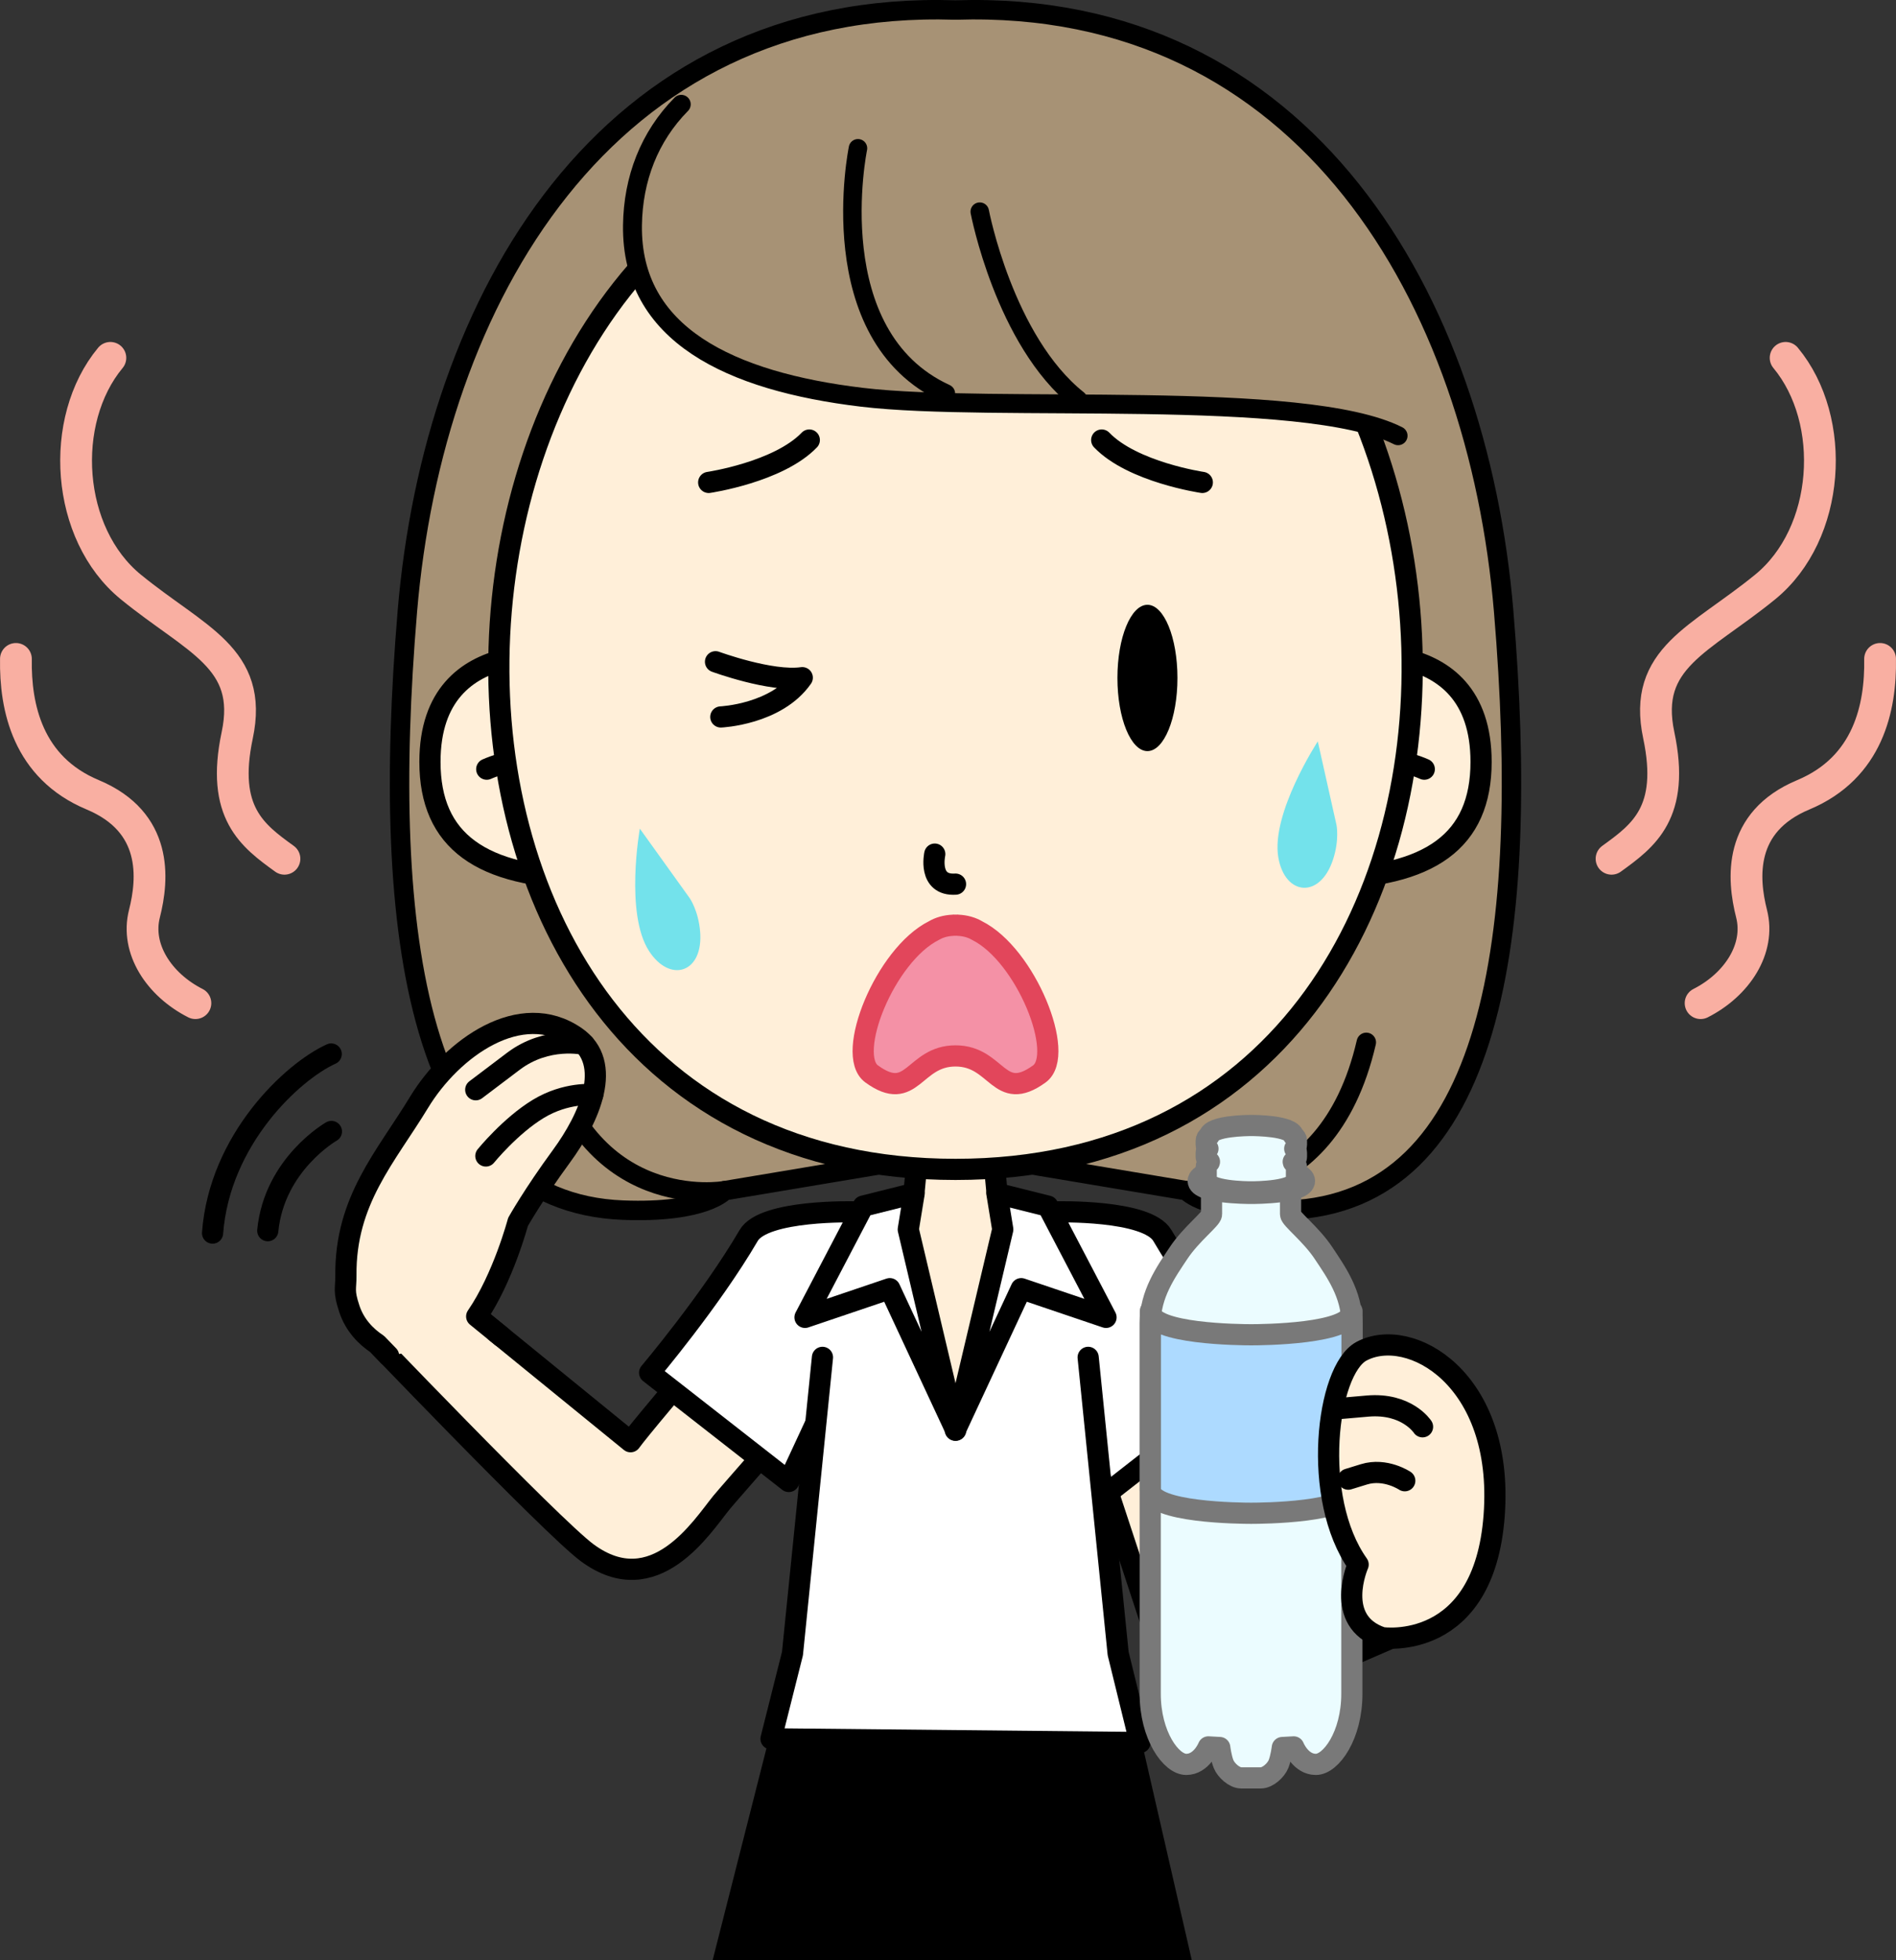 <?xml version="1.0" encoding="UTF-8" standalone="no"?>
<svg
   xmlns:dc="http://purl.org/dc/elements/1.1/"
   xmlns:cc="http://creativecommons.org/ns#"
   xmlns:rdf="http://www.w3.org/1999/02/22-rdf-syntax-ns#"
   xmlns:svg="http://www.w3.org/2000/svg"
   xmlns="http://www.w3.org/2000/svg"
   xmlns:sodipodi="http://sodipodi.sourceforge.net/DTD/sodipodi-0.dtd"
   xmlns:inkscape="http://www.inkscape.org/namespaces/inkscape"
   version="1.1"
   x="0"
   y="0"
   width="86.183mm"
   height="89.054mm"
   viewBox="0 0 325.73 336.581"
   id="svg176"
   sodipodi:docname="humid.svg"
   inkscape:version="1.0.2-2 (e86c870879, 2021-01-15)">
  <rect x="0" y="0" width="325.73" height="336.581" fill="#333333" stroke="none"/>
  <sodipodi:namedview
     pagecolor="#ffffff"
     bordercolor="#666666"
     borderopacity="1"
     objecttolerance="10"
     gridtolerance="10"
     guidetolerance="10"
     inkscape:pageopacity="0"
     inkscape:pageshadow="2"
     inkscape:window-width="1920"
     inkscape:window-height="1017"
     id="namedview178"
     showgrid="false"
     fit-margin-top="0"
     fit-margin-left="0"
     fit-margin-right="0"
     fit-margin-bottom="0"
     inkscape:zoom="1.1363637"
     inkscape:cx="39.638503"
     inkscape:cy="141.05818"
     inkscape:window-x="-8"
     inkscape:window-y="-8"
     inkscape:window-maximized="1"
     inkscape:current-layer="g173"
     inkscape:document-rotation="0"
     units="mm" />
  <defs
     id="defs5">
    <clipPath
       id="Clip_1">
      <path
         d="M 361.897,-0.958 V 372.885 H 0.316 V -0.958 Z"
         id="path2" />
    </clipPath>
  </defs>
  <g
     id="Layer_1"
     transform="translate(-2.259,-36.304)">
    <g
       clip-path="url(#Clip_1)"
       id="g173">
      <path
         d="M 260.588,141.295 C 256.114,87.87 226.597,36.081 166.415,38.026 106.232,36.081 76.715,87.87 72.241,141.295 c -4.671,55.771 1.767,101.434 37.059,102.798 14.16,0.547 17.414,-3.334 17.414,-3.334 l 39.701,-6.644 39.7,6.644 c 0,0 3.255,3.881 17.415,3.334 35.293,-1.365 41.73,-47.027 37.058,-102.798"
         fill="#a79275"
         id="path11"
         style="stroke-width:0.91" />
      <path
         d="M 260.588,141.295 C 256.114,87.87 226.597,36.081 166.415,38.026 106.232,36.081 76.715,87.87 72.241,141.295 c -4.671,55.771 1.767,101.434 37.059,102.798 14.16,0.547 17.414,-3.334 17.414,-3.334 l 39.701,-6.644 39.7,6.644 c 0,0 3.255,3.881 17.415,3.334 35.293,-1.365 41.73,-47.027 37.058,-102.798 z"
         fill-opacity="0"
         stroke="#797979"
         stroke-width="3.34"
         stroke-linecap="round"
         stroke-linejoin="round"
         id="path13"
         style="stroke:#000000;stroke-opacity:1" />
      <path
         d="m 126.714,240.759 c 0,0 -23.992,4.241 -30.873,-25.474"
         fill-opacity="0"
         stroke="#797979"
         stroke-width="3.34"
         stroke-linecap="round"
         stroke-linejoin="round"
         id="path15"
         style="stroke:#000000;stroke-opacity:1" />
      <path
         d="m 206.115,240.759 c 0,0 23.992,4.241 30.874,-25.474"
         fill-opacity="0"
         stroke="#797979"
         stroke-width="3.34"
         stroke-linecap="round"
         stroke-linejoin="round"
         id="path17"
         style="stroke:#000000;stroke-opacity:1" />
      <path
         d="m 194.941,251.554 c 0,0 0.066,-1.165 -4.98,-3.949 -5.048,-2.784 -15.625,-6.624 -22.063,-6.269 -1.474,0.082 -2.357,0.145 -2.379,0.146 -0.021,9.1e-4 -0.922,0.035 -2.395,0.112 -6.44,0.338 -16.544,5.29 -21.264,8.6 -4.72,3.308 -4.528,4.459 -4.528,4.459 0.268,6.096 5.818,21.742 5.818,21.742 l 24.169,-1.3 24.169,-1.3 c 0,0 3.838,-16.151 3.452,-22.241"
         fill="#ffffff"
         id="path19"
         style="stroke-width:0.91" />
      <path
         d="m 194.941,251.554 c 0,0 0.066,-1.165 -4.98,-3.949 -5.048,-2.784 -15.625,-6.624 -22.063,-6.269 -1.474,0.082 -2.357,0.145 -2.379,0.146 -0.021,9.1e-4 -0.922,0.035 -2.395,0.112 -6.44,0.338 -16.544,5.29 -21.264,8.6 -4.72,3.308 -4.528,4.459 -4.528,4.459 0.268,6.096 5.818,21.742 5.818,21.742 l 24.169,-1.3 24.169,-1.3 c 0,0 3.838,-16.151 3.452,-22.241 z"
         fill-opacity="0"
         stroke="#797979"
         stroke-width="3.639"
         stroke-linecap="round"
         stroke-linejoin="round"
         id="path21" />
      <path
         d="m 177.606,243.557 -4.049,-2.342 -1.238,-13.082 -5.904,-3.839 -5.904,3.839 -1.239,13.082 -4.049,2.342 c 0,7.703 11.192,38.578 11.192,38.578 0,0 11.191,-30.701 11.191,-38.578"
         fill="#ffefd9"
         id="path23"
         style="stroke-width:0.91" />
      <path
         d="m 177.606,243.557 -4.049,-2.342 -1.238,-13.082 -5.904,-3.839 -5.904,3.839 -1.239,13.082 -4.049,2.342 c 0,7.703 11.192,38.578 11.192,38.578 0,0 11.191,-30.701 11.191,-38.578 z"
         fill-opacity="0"
         stroke="#797979"
         stroke-width="3.639"
         stroke-linecap="round"
         stroke-linejoin="round"
         id="path25"
         style="stroke:#000000;stroke-opacity:1" />
      <path
         d="m 142.329,248.885 c -3.341,0.929 -29.128,31.346 -31.742,34.972 L 78.519,257.755 63.693,263.559 c 0,0 33.354,34.885 39.471,39.384 11.564,8.505 19.698,-4.526 23.058,-8.658 1.256,-1.545 16.126,-18.366 18.982,-21.88"
         fill="#ffefd9"
         id="path27"
         style="stroke-width:0.91" />
      <path
         d="m 142.329,248.885 c -3.341,0.929 -29.128,31.346 -31.742,34.972 L 78.519,257.755 63.693,263.559 c 0,0 33.354,34.885 39.471,39.384 11.564,8.505 19.698,-4.526 23.058,-8.658 1.256,-1.545 16.126,-18.366 18.982,-21.88"
         fill-opacity="0"
         stroke="#797979"
         stroke-width="3.639"
         stroke-linecap="round"
         stroke-linejoin="round"
         id="path29"
         style="stroke:#000000;stroke-opacity:1" />
      <path
         d="m 214.353,329.235 -6.612,-16.532 28.857,-8.818 12.62,10.24 z"
         fill="#ffefd9"
         id="path31"
         style="stroke-width:0.91" />
      <path
         d="m 214.353,329.235 -6.612,-16.532 28.857,-8.818 12.62,10.24 z"
         fill-opacity="0"
         stroke="#797979"
         stroke-width="3.639"
         stroke-linecap="round"
         stroke-linejoin="round"
         id="path33"
         style="stroke:#000000;stroke-opacity:1" />
      <path
         d="m 185.857,271.977 15.045,45.663 c 0,0 1.932,6.956 9.525,6.956 3.446,0 8.839,-6.368 8.839,-6.368 -4.95,-18.529 -21.131,-65.466 -25.922,-68.127 l -1.045,-0.47"
         fill="#ffefd9"
         id="path35"
         style="stroke-width:0.91" />
      <path
         d="m 185.857,271.977 15.045,45.663 c 0,0 1.932,6.956 9.525,6.956 3.446,0 8.839,-6.368 8.839,-6.368 -4.95,-18.529 -21.131,-65.466 -25.922,-68.127 l -1.045,-0.47"
         fill-opacity="0"
         stroke="#797979"
         stroke-width="3.639"
         stroke-linecap="round"
         stroke-linejoin="round"
         id="path37"
         style="stroke:#000000;stroke-opacity:1" />
      <path
         d="m 183.751,244.392 c 0,0 15.583,-0.427 18.2,4.056 6.482,11.101 17.015,23.563 17.015,23.563 l -26.899,21.014 -5.416,-20.439"
         fill="#ffffff"
         id="path39"
         style="stroke-width:0.91" />
      <path
         d="m 183.751,244.392 c 0,0 15.583,-0.427 18.2,4.056 6.482,11.101 17.015,23.563 17.015,23.563 l -26.899,21.014 -5.416,-20.439"
         fill-opacity="0"
         stroke="#797979"
         stroke-width="3.639"
         stroke-linecap="round"
         stroke-linejoin="round"
         id="path41"
         style="stroke:#000000;stroke-opacity:1" />
      <path
         d="m 149.078,244.392 c 0,0 -15.583,-0.427 -18.2,4.056 -6.482,11.101 -17.015,23.563 -17.015,23.563 l 23.905,18.673 8.41,-18.098"
         fill="#ffffff"
         id="path43"
         style="stroke-width:0.91" />
      <path
         d="m 149.078,244.392 c 0,0 -15.583,-0.427 -18.2,4.056 -6.482,11.101 -17.015,23.563 -17.015,23.563 l 23.905,18.673 8.41,-18.098"
         fill-opacity="0"
         stroke="#797979"
         stroke-width="3.639"
         stroke-linecap="round"
         stroke-linejoin="round"
         id="path45"
         style="stroke:#000000;stroke-opacity:1" />
      <path
         style="fill:#000000;fill-opacity:1;stroke:#000000;stroke-width:0.9px;stroke-linecap:butt;stroke-linejoin:miter;stroke-opacity:1"
         d="m 125.196,372.712 9.396,-36.969 63.57,0.619 8.367,36.447 z"
         id="path1005" />
      <path
         d="m 143.558,269.372 -5.153,50.857 -3.685,14.64 63.387,0.636 -3.751,-15.276 -5.153,-50.857"
         fill="#ffffff"
         id="path51"
         style="stroke-width:0.91" />
      <path
         d="m 143.558,269.372 -5.153,50.857 -3.685,14.64 63.387,0.636 -3.751,-15.276 -5.153,-50.857"
         fill-opacity="0"
         stroke="#797979"
         stroke-width="3.639"
         stroke-linecap="round"
         stroke-linejoin="round"
         id="path53"
         style="stroke:#000000;stroke-opacity:1" />
      <path
         d="m 155.258,256.975 c 0,5.023 11.192,25.159 11.192,25.159 0,0 11.192,-20.023 11.192,-25.159"
         fill="#ffefd9"
         id="path59"
         style="stroke-width:0.91" />
      <path
         d="m 159.307,241.215 -8.749,2.189 -10,19.101 14.568,-4.928 11.329,24.3 -8.157,-34.469 z"
         fill="#ffffff"
         id="path63"
         style="stroke-width:0.91" />
      <path
         d="m 159.307,241.215 -8.749,2.189 -10,19.101 14.568,-4.928 11.329,24.3 -8.157,-34.469 z"
         fill-opacity="0"
         stroke="#797979"
         stroke-width="3.639"
         stroke-linecap="round"
         stroke-linejoin="round"
         id="path65"
         style="stroke:#000000;stroke-opacity:1" />
      <path
         d="m 173.522,241.215 8.751,2.189 9.999,19.101 -14.568,-4.928 -11.329,24.3 8.157,-34.469 z"
         fill="#ffffff"
         id="path67"
         style="stroke-width:0.91" />
      <path
         d="m 173.522,241.215 8.751,2.189 9.999,19.101 -14.568,-4.928 -11.329,24.3 8.157,-34.469 z"
         fill-opacity="0"
         stroke="#797979"
         stroke-width="3.639"
         stroke-linecap="round"
         stroke-linejoin="round"
         id="path69"
         style="stroke:#000000;stroke-opacity:1" />
      <path
         d="m 101.724,149.259 c 0,0 -25.6,-5.284 -25.6,17.863 0,13.616 8.812,19.798 26.932,20.057"
         fill="#ffefd9"
         id="path71"
         style="stroke-width:0.91" />
      <path
         d="m 101.724,149.259 c 0,0 -25.6,-5.284 -25.6,17.863 0,13.616 8.812,19.798 26.932,20.057"
         fill-opacity="0"
         stroke="#797979"
         stroke-width="3.639"
         stroke-linecap="round"
         stroke-linejoin="round"
         id="path73"
         style="stroke:#000000;stroke-opacity:1" />
      <path
         d="m 85.879,168.375 c 0,0 3.356,-1.55 6.555,-1.53"
         fill="#ffefd9"
         id="path75"
         style="stroke-width:0.91" />
      <path
         d="m 85.879,168.375 c 0,0 3.356,-1.55 6.555,-1.53"
         fill-opacity="0"
         stroke="#797979"
         stroke-width="3.639"
         stroke-linecap="round"
         stroke-linejoin="round"
         id="path77"
         style="stroke:#000000;stroke-opacity:1" />
      <path
         d="m 231.104,149.259 c 0,0 25.602,-5.284 25.602,17.863 0,13.616 -8.815,19.798 -26.935,20.057"
         fill="#ffefd9"
         id="path79"
         style="stroke-width:0.91" />
      <path
         d="m 231.104,149.259 c 0,0 25.602,-5.284 25.602,17.863 0,13.616 -8.815,19.798 -26.935,20.057"
         fill-opacity="0"
         stroke="#797979"
         stroke-width="3.639"
         stroke-linecap="round"
         stroke-linejoin="round"
         id="path81"
         style="stroke:#000000;stroke-opacity:1" />
      <path
         d="m 246.95,168.375 c 0,0 -3.356,-1.55 -6.555,-1.53"
         fill="#ffefd9"
         id="path83"
         style="stroke-width:0.91" />
      <path
         d="m 246.95,168.375 c 0,0 -3.356,-1.55 -6.555,-1.53"
         fill-opacity="0"
         stroke="#797979"
         stroke-width="3.639"
         stroke-linecap="round"
         stroke-linejoin="round"
         id="path85"
         style="stroke:#000000;stroke-opacity:1" />
      <path
         d="m 166.414,237.096 c -109.858,0 -99.228,-179.166 0,-179.166 99.229,0 109.859,179.166 0,179.166"
         fill="#ffefd9"
         id="path87"
         style="stroke-width:0.91" />
      <path
         d="m 166.414,237.096 c -109.858,0 -99.228,-179.166 0,-179.166 99.229,0 109.859,179.166 0,179.166 z"
         fill-opacity="0"
         stroke="#797979"
         stroke-width="3.639"
         stroke-linecap="round"
         stroke-linejoin="round"
         id="path89"
         style="stroke:#000000;stroke-opacity:1" />
      <path
         d="m 110.917,74.98 c -0.253,18.756 16.739,26.817 39.416,29.537 22.679,2.721 75.915,-1.555 92.114,6.608 0,0 -6.301,-68.044 -90.579,-68.044 -27.084,0 -40.71,14.065 -40.952,31.899"
         fill="#a79275"
         id="path91"
         style="stroke-width:0.91" />
      <path
         d="m 119.298,54.214 c -5.482,5.55 -8.273,12.78 -8.381,20.765 -0.253,18.756 16.739,26.817 39.416,29.537 22.679,2.721 75.915,-1.555 92.114,6.608"
         fill-opacity="0"
         stroke="#797979"
         stroke-width="3.249"
         stroke-linecap="round"
         stroke-linejoin="round"
         id="path93"
         style="stroke:#000000;stroke-opacity:1" />
      <path
         d="m 149.656,61.766 c 0,0 -6.643,32.129 15.1,42.103"
         fill-opacity="0"
         stroke="#797979"
         stroke-width="3.177"
         stroke-linecap="round"
         stroke-linejoin="round"
         id="path95"
         style="stroke:#000000;stroke-opacity:1" />
      <path
         d="m 170.58,72.648 c 0,0 4.223,22.182 16.894,32.271"
         fill-opacity="0"
         stroke="#797979"
         stroke-width="3.177"
         stroke-linecap="round"
         stroke-linejoin="round"
         id="path97"
         style="stroke:#000000;stroke-opacity:1" />
      <path
         d="m 162.85,182.961 c 0,0 -1.213,5.458 3.565,5.155"
         fill-opacity="0"
         stroke="#797979"
         stroke-width="3.639"
         stroke-linecap="round"
         stroke-linejoin="round"
         id="path99"
         style="stroke:#000000;stroke-opacity:1" />
      <path
         d="m 170.119,196.09 c -0.899,-0.529 -1.982,-0.852 -3.27,-0.913 -0.044,-0.003 -0.086,-0.012 -0.129,-0.014 -0.106,-0.003 -0.203,0.005 -0.307,0.005 -0.104,0 -0.2,-0.008 -0.307,-0.005 -0.043,0.002 -0.086,0.011 -0.13,0.014 -1.287,0.061 -2.37,0.384 -3.269,0.913 -8.399,4.18 -15.261,21.308 -10.702,24.612 7.032,5.095 7.176,-3.091 14.407,-3.091 7.231,0 7.374,8.187 14.407,3.091 4.559,-3.303 -2.303,-20.431 -10.702,-24.612"
         fill="#f4aca6"
         id="path101"
         style="fill:#f491a6;fill-opacity:1;stroke-width:0.91" />
      <path
         d="m 170.119,196.09 c -0.899,-0.529 -1.982,-0.852 -3.27,-0.913 -0.044,-0.003 -0.086,-0.012 -0.129,-0.014 -0.106,-0.003 -0.203,0.005 -0.307,0.005 -0.104,0 -0.2,-0.008 -0.307,-0.005 -0.043,0.002 -0.086,0.011 -0.13,0.014 -1.287,0.061 -2.37,0.384 -3.269,0.913 -8.399,4.18 -15.261,21.308 -10.702,24.612 7.032,5.095 7.176,-3.091 14.407,-3.091 7.231,0 7.374,8.187 14.407,3.091 4.559,-3.303 -2.303,-20.431 -10.702,-24.612 z"
         fill-opacity="0"
         stroke="#797979"
         stroke-width="3.639"
         stroke-linecap="round"
         stroke-linejoin="round"
         id="path103"
         style="stroke:#e2465b;stroke-opacity:1" />
      <path
         d="m 204.543,152.712 c 0,6.938 -2.308,12.563 -5.156,12.563 -2.848,0 -5.156,-5.625 -5.156,-12.563 0,-6.938 2.308,-12.561 5.156,-12.561 2.848,0 5.156,5.623 5.156,12.561"
         fill="#797979"
         id="path105"
         style="fill:#000000;fill-opacity:1;stroke-width:0.91" />
      <path
         d="m 126.094,159.409 c 0,0 9.567,-0.408 13.994,-6.743 -5.352,0.772 -14.904,-2.735 -14.904,-2.735"
         fill-opacity="0"
         stroke="#797979"
         stroke-width="3.639"
         stroke-linecap="round"
         stroke-linejoin="round"
         id="path107"
         style="stroke:#000000;stroke-opacity:1" />
      <path
         d="m 112.181,178.589 c 0,0 -2.59,14.543 1.565,20.99 3.625,5.625 9.412,3.782 8.79,-3.372 -0.31,-3.58 -1.783,-5.68 -1.783,-5.68"
         fill="#b4e2eb"
         id="path109"
         style="fill:#73e2eb;fill-opacity:1;stroke-width:0.91" />
      <path
         d="m 228.653,163.607 c 0,0 -8.078,12.367 -6.78,19.926 1.133,6.595 7.179,7.166 9.407,0.339 1.116,-3.415 0.585,-5.924 0.585,-5.924"
         fill="#b4e2eb"
         id="path113"
         style="fill:#73e2eb;fill-opacity:1;stroke-width:0.91" />
      <path
         d="m 124.011,119.139 c 0,0 11.978,-1.76 17.285,-7.278"
         fill-opacity="0"
         stroke="#797979"
         stroke-width="3.639"
         stroke-linecap="round"
         stroke-linejoin="round"
         id="path117"
         style="stroke:#000000;stroke-opacity:1" />
      <path
         d="m 208.816,119.139 c 0,0 -11.978,-1.76 -17.285,-7.278"
         fill-opacity="0"
         stroke="#797979"
         stroke-width="3.639"
         stroke-linecap="round"
         stroke-linejoin="round"
         id="path119"
         style="stroke:#000000;stroke-opacity:1" />
      <path
         d="m 69.011,269.091 -1.946,-2.01 c -1.927,-1.266 -3.85,-3.217 -4.788,-6.037 -1.05,-3.155 -0.571,-3.431 -0.593,-5.74 -0.125,-12.904 6.877,-20.349 12.555,-29.704 5.682,-9.356 17.497,-17.787 26.937,-11.255 6.529,4.517 2.378,13.9 -2.469,20.504 -4.847,6.612 -7.458,11.28 -7.458,11.28 0,0 -2.559,9.63 -7.096,16.214 l 4.275,3.478"
         fill="#ffefd9"
         id="path121"
         style="stroke-width:0.91" />
      <path
         d="m 69.011,269.091 -1.946,-2.01 c -1.927,-1.266 -3.85,-3.217 -4.788,-6.037 -1.05,-3.155 -0.571,-3.431 -0.593,-5.74 -0.125,-12.904 6.877,-20.349 12.555,-29.704 5.682,-9.356 17.497,-17.787 26.937,-11.255 6.529,4.517 2.378,13.9 -2.469,20.504 -4.847,6.612 -7.458,11.28 -7.458,11.28 0,0 -2.559,9.63 -7.096,16.214 l 4.275,3.478"
         fill-opacity="0"
         stroke="#797979"
         stroke-width="3.639"
         stroke-linecap="round"
         stroke-linejoin="round"
         id="path123"
         style="stroke:#000000;stroke-opacity:1" />
      <path
         d="m 104.098,224.264 c 0,0 -4.555,-0.468 -9.356,2.438 -4.8,2.907 -9.013,8.09 -9.013,8.09"
         fill="#ffefd9"
         id="path125"
         style="stroke-width:0.91" />
      <path
         d="m 104.098,224.264 c 0,0 -4.555,-0.468 -9.356,2.438 -4.8,2.907 -9.013,8.09 -9.013,8.09"
         fill-opacity="0"
         stroke="#797979"
         stroke-width="3.639"
         stroke-linecap="round"
         stroke-linejoin="round"
         id="path127"
         style="stroke:#000000;stroke-opacity:1" />
      <path
         d="m 102.635,215.631 c 0,0 -6.349,-1.484 -12.161,2.889 -4.966,3.739 -6.483,4.901 -6.483,4.901"
         fill="#ffefd9"
         id="path129"
         style="stroke-width:0.91" />
      <path
         d="m 102.635,215.631 c 0,0 -6.349,-1.484 -12.161,2.889 -4.966,3.739 -6.483,4.901 -6.483,4.901"
         fill-opacity="0"
         stroke="#797979"
         stroke-width="3.639"
         stroke-linecap="round"
         stroke-linejoin="round"
         id="path131"
         style="stroke:#000000;stroke-opacity:1" />
      <path
         d="m 229.621,251.436 c -2.171,-3.259 -5.647,-5.865 -5.647,-6.626 v -4.902 h -13.577 v 4.902 c 0,0.761 -3.475,3.368 -5.648,6.626 -2.171,3.258 -4.886,7.059 -4.886,12.056 v 63.643 c 0,7.166 3.587,12.125 6.193,12.125 2.606,0 3.799,-3.002 3.799,-3.002 l 1.956,0.108 c 0,0 0.215,1.738 0.65,2.823 0.435,1.086 1.847,2.39 3.041,2.39 h 3.366 c 1.194,0 2.606,-1.304 3.042,-2.39 0.434,-1.085 0.65,-2.823 0.65,-2.823 l 1.956,-0.108 c 0,0 1.191,3.002 3.799,3.002 2.605,0 6.192,-4.959 6.192,-12.125 v -63.643 c 0,-4.997 -2.716,-8.798 -4.888,-12.056"
         fill="#ebfcff"
         id="path133"
         style="stroke-width:0.91" />
      <path
         d="m 229.621,251.436 c -2.171,-3.259 -5.647,-5.865 -5.647,-6.626 v -4.902 h -13.577 v 4.902 c 0,0.761 -3.475,3.368 -5.648,6.626 -2.171,3.258 -4.886,7.059 -4.886,12.056 v 63.643 c 0,7.166 3.587,12.125 6.193,12.125 2.606,0 3.799,-3.002 3.799,-3.002 l 1.956,0.108 c 0,0 0.215,1.738 0.65,2.823 0.435,1.086 1.847,2.39 3.041,2.39 h 3.366 c 1.194,0 2.606,-1.304 3.042,-2.39 0.434,-1.085 0.65,-2.823 0.65,-2.823 l 1.956,-0.108 c 0,0 1.191,3.002 3.799,3.002 2.605,0 6.192,-4.959 6.192,-12.125 v -63.643 c 0,-4.997 -2.716,-8.798 -4.888,-12.056 z"
         fill-opacity="0"
         stroke="#797979"
         stroke-width="3.639"
         stroke-linecap="round"
         stroke-linejoin="round"
         id="path135" />
      <path
         d="m 217.238,236.949 c -0.935,0 -9.13,0.059 -9.13,2.135 0,2.075 8.195,2.134 9.13,2.134 0.933,0 9.129,-0.059 9.129,-2.134 0,-2.076 -8.196,-2.135 -9.129,-2.135"
         fill="#ffffff"
         id="path137"
         style="stroke-width:0.91" />
      <path
         d="m 217.238,236.949 c -0.935,0 -9.13,0.059 -9.13,2.135 0,2.075 8.195,2.134 9.13,2.134 0.933,0 9.129,-0.059 9.129,-2.134 0,-2.076 -8.196,-2.135 -9.129,-2.135 z"
         fill-opacity="0"
         stroke="#797979"
         stroke-width="3.639"
         stroke-linecap="round"
         stroke-linejoin="round"
         id="path139" />
      <path
         d="m 224.989,232.176 c 0,-0.333 -0.191,-0.612 -0.509,-0.847 -0.398,-1.72 -6.524,-1.771 -7.242,-1.771 -0.721,0 -6.846,0.051 -7.244,1.771 -0.318,0.235 -0.51,0.514 -0.51,0.847 v 0.699 c 0,0.252 0.109,0.472 0.299,0.668 -0.19,0.195 -0.299,0.416 -0.299,0.668 v 0.7 c 0,0.347 0.216,0.632 0.559,0.873 -0.011,0.025 -0.01,0.054 -0.019,0.082 -0.329,0.237 -0.539,0.519 -0.539,0.858 v 2.154 c 0,2.024 6.96,2.081 7.754,2.081 0.793,0 7.751,-0.057 7.751,-2.081 v -2.154 c 0,-0.339 -0.208,-0.62 -0.539,-0.858 -0.008,-0.028 -0.008,-0.057 -0.018,-0.082 0.342,-0.241 0.557,-0.526 0.557,-0.873 v -0.7 c 0,-0.252 -0.107,-0.473 -0.299,-0.668 0.192,-0.196 0.299,-0.416 0.299,-0.668 z"
         fill="#ebfcff"
         id="path141"
         style="stroke-width:0.91" />
      <path
         d="m 224.989,232.176 c 0,-0.333 -0.191,-0.612 -0.509,-0.847 -0.398,-1.72 -6.524,-1.771 -7.242,-1.771 -0.721,0 -6.846,0.051 -7.244,1.771 -0.318,0.235 -0.51,0.514 -0.51,0.847 v 0.699 c 0,0.252 0.109,0.472 0.299,0.668 -0.19,0.195 -0.299,0.416 -0.299,0.668 v 0.7 c 0,0.347 0.216,0.632 0.559,0.873 -0.011,0.025 -0.01,0.054 -0.019,0.082 -0.329,0.237 -0.539,0.519 -0.539,0.858 v 2.154 c 0,2.024 6.96,2.081 7.754,2.081 0.793,0 7.751,-0.057 7.751,-2.081 v -2.154 c 0,-0.339 -0.208,-0.62 -0.539,-0.858 -0.008,-0.028 -0.008,-0.057 -0.018,-0.082 0.342,-0.241 0.557,-0.526 0.557,-0.873 v -0.7 c 0,-0.252 -0.107,-0.473 -0.299,-0.668 0.192,-0.196 0.299,-0.416 0.299,-0.668 z"
         fill-opacity="0"
         stroke="#797979"
         stroke-width="3.639"
         stroke-linecap="round"
         stroke-linejoin="round"
         id="path143" />
      <path
         d="m 217.211,265.492 c -1.773,0 -17.322,-0.112 -17.322,-4.051 v 30.651 c 0,3.938 15.549,4.051 17.322,4.051 1.775,0 17.324,-0.113 17.324,-4.051 v -30.651 c 0,3.939 -15.549,4.051 -17.324,4.051"
         fill="#addaff"
         id="path145"
         style="stroke-width:0.91" />
      <path
         d="m 217.211,265.492 c -1.773,0 -17.322,-0.112 -17.322,-4.051 v 30.651 c 0,3.938 15.549,4.051 17.322,4.051 1.775,0 17.324,-0.113 17.324,-4.051 v -30.651 c 0,3.939 -15.549,4.051 -17.324,4.051 z"
         fill-opacity="0"
         stroke="#797979"
         stroke-width="3.639"
         stroke-linecap="round"
         stroke-linejoin="round"
         id="path147" />
      <path
         d="m 239.698,317.501 c 0,0 17.506,2.626 19.256,-20.982 1.749,-23.606 -14.564,-32.616 -22.803,-28.193 -5.996,3.219 -8.688,25.202 -0.566,36.619 0,0 -4.312,9.772 4.113,12.556"
         fill="#ffefd9"
         id="path149"
         style="stroke-width:0.91" />
      <path
         d="m 239.698,317.501 c 0,0 17.506,2.626 19.256,-20.982 1.749,-23.606 -14.564,-32.616 -22.803,-28.193 -5.996,3.219 -8.688,25.202 -0.566,36.619 0,0 -4.312,9.772 4.113,12.556 z"
         fill-opacity="0"
         stroke="#797979"
         stroke-width="3.639"
         stroke-linecap="round"
         stroke-linejoin="round"
         id="path151"
         style="stroke:#000000;stroke-opacity:1" />
      <path
         d="m 243.597,290.556 c 0,0 -3.327,-2.235 -7.018,-1.098 -6.071,1.868 0,0 0,0"
         fill="#797979"
         id="path153"
         style="stroke-width:0.91" />
      <path
         d="m 243.597,290.556 c 0,0 -3.327,-2.235 -7.018,-1.098 -6.071,1.868 0,0 0,0"
         fill-opacity="0"
         stroke="#797979"
         stroke-width="3.639"
         stroke-linecap="round"
         stroke-linejoin="round"
         id="path155"
         style="stroke:#000000;stroke-opacity:1" />
      <path
         d="m 246.649,281.292 c 0,0 -2.683,-4.145 -9.462,-3.554 -10.553,0.92 0,0 0,0"
         fill="#797979"
         id="path157"
         style="stroke-width:0.91" />
      <path
         d="m 246.649,281.292 c 0,0 -2.683,-4.145 -9.462,-3.554 -10.553,0.92 0,0 0,0"
         fill-opacity="0"
         stroke="#797979"
         stroke-width="3.639"
         stroke-linecap="round"
         stroke-linejoin="round"
         id="path159"
         style="stroke:#000000;stroke-opacity:1" />
      <path
         d="m 59.195,230.585 c 0,0 -9.802,5.584 -10.934,17.035"
         fill-opacity="0"
         stroke="#797979"
         stroke-width="3.639"
         stroke-linecap="round"
         stroke-linejoin="round"
         id="path161"
         style="stroke:#000000;stroke-opacity:1" />
      <path
         d="m 59.16,217.285 c -6.655,3.004 -19.181,14.678 -20.383,30.748"
         fill-opacity="0"
         stroke="#797979"
         stroke-width="3.639"
         stroke-linecap="round"
         stroke-linejoin="round"
         id="path163"
         style="stroke:#000000;stroke-opacity:1" />
      <path
         d="m 21.222,97.752 c -8.92,10.752 -7.674,30.205 3.509,39.335 11.183,9.128 21.101,12.158 18.284,25.461 -2.816,13.301 2.647,17.256 8.113,21.211"
         fill-opacity="0"
         stroke="#f9afa2"
         stroke-width="5.458"
         stroke-linecap="round"
         stroke-linejoin="round"
         id="path165" />
      <path
         d="m 4.995,149.445 c -0.138,8.295 2.01,18.66 13.199,23.335 11.189,4.676 10.412,14.376 8.878,20.417 -1.536,6.042 2.527,12.196 8.757,15.354"
         fill-opacity="0"
         stroke="#f9afa2"
         stroke-width="5.458"
         stroke-linecap="round"
         stroke-linejoin="round"
         id="path167" />
      <path
         d="m 309.026,97.752 c 8.921,10.752 7.675,30.205 -3.508,39.335 -11.183,9.128 -21.101,12.158 -18.285,25.461 2.817,13.301 -2.647,17.256 -8.113,21.211"
         fill-opacity="0"
         stroke="#f9afa2"
         stroke-width="5.458"
         stroke-linecap="round"
         stroke-linejoin="round"
         id="path169" />
      <path
         d="m 325.254,149.445 c 0.139,8.295 -2.01,18.66 -13.198,23.335 -11.189,4.676 -10.413,14.376 -8.878,20.417 1.535,6.042 -2.528,12.196 -8.757,15.354"
         fill-opacity="0"
         stroke="#f9afa2"
         stroke-width="5.458"
         stroke-linecap="round"
         stroke-linejoin="round"
         id="path171" />
    </g>
  </g>
</svg>
